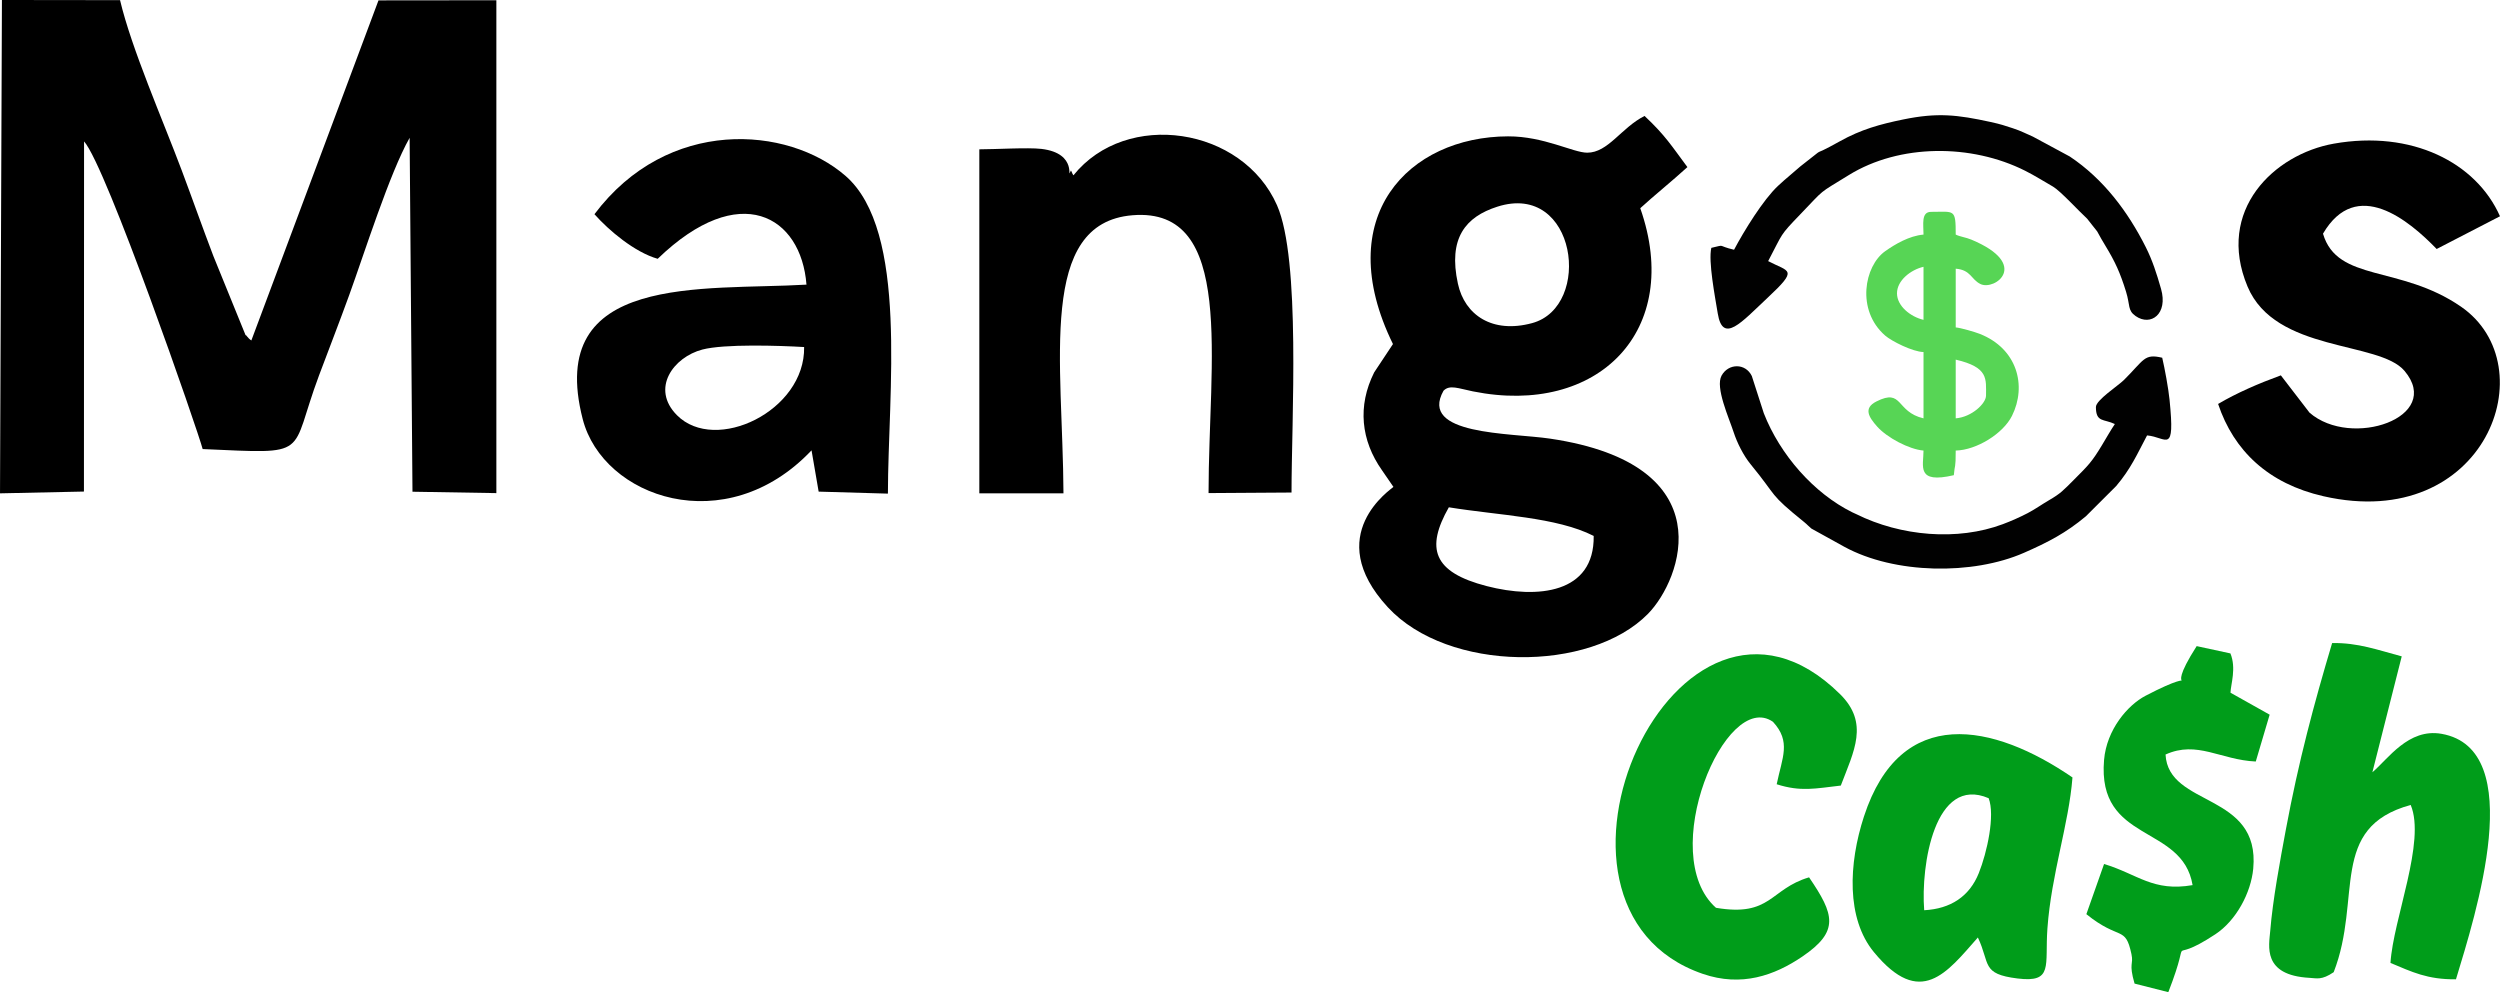 <?xml version="1.0" encoding="UTF-8"?>
<!DOCTYPE svg PUBLIC "-//W3C//DTD SVG 1.1//EN" "http://www.w3.org/Graphics/SVG/1.1/DTD/svg11.dtd">
<!-- Creator: CorelDRAW -->
<svg xmlns="http://www.w3.org/2000/svg" xml:space="preserve" width="135.837mm" height="53.909mm" version="1.1" style="shape-rendering:geometricPrecision; text-rendering:geometricPrecision; image-rendering:optimizeQuality; fill-rule:evenodd; clip-rule:evenodd"
viewBox="0 0 7626.3 3026.64"
 xmlns:xlink="http://www.w3.org/1999/xlink"
 xmlns:xodm="http://www.corel.com/coreldraw/odm/2003">
 <defs>
  <style type="text/css">
   <![CDATA[
    .fil0 {fill:black}
    .fil1 {fill:#009D1A}
    .fil2 {fill:#010101}
    .fil3 {fill:#57D555}
   ]]>
  </style>
 </defs>
 <g id="Capa_x0020_1">
  <path class="fil0" d="M-0 1504.95l256.02 -5.46 0.37 -1068.13c67.73,74.97 349.51,889.24 361.8,938.52 335.85,14.74 262.21,23.34 354.95,-224.57 30.25,-80.87 60.72,-158.68 92.04,-244.98 45.93,-126.53 123.4,-372.61 184.39,-479.9l8.67 1079.6 255.9 4.27 0 -1503.53 -359.57 0.38 -387.82 1037.44c-11.58,-7.12 -16.22,-18.83 -17.52,-15.74l-98.45 -241.96c-34.51,-90.7 -62.48,-170.61 -96.16,-260.38 -57.82,-154.1 -153.77,-372.86 -188.44,-520.06l-360.33 -0.47 -5.84 1504.95z"/>
  <path class="fil0" d="M4600.85 415.93c-303.65,0.75 -542.31,244.51 -351.6,633.64l-57.29 86.43c-51.49,102.78 -40.29,207.69 23.91,298.67l34.83 50.64c-4.9,5.84 -220.74,146.39 -17.05,367.15 183.57,198.94 616.91,200.4 793.83,19.76 102.11,-104.26 234.56,-455.15 -298.99,-534.15 -121.6,-18.01 -401.37,-10.17 -325.07,-146.03 18.55,-19.46 45.64,-7 89.73,1.88 381.59,76.83 641.67,-185.35 510.53,-558.78 39.47,-36.34 98.18,-83.7 143.81,-125.38 -47.93,-64.19 -66.57,-95.83 -130.7,-156.07 -71.27,36 -111.07,112.29 -175.1,112.08 -42.93,-0.13 -132.03,-50.08 -240.83,-49.82zm-33.3 214.6c-96.83,31.07 -150.54,95.81 -120.14,235 21,96.17 105.57,152.84 226.26,120.18 185.83,-50.29 135.82,-432.81 -106.12,-355.18zm294.06 1004.35c-112.8,-57.61 -290.59,-62.58 -441.89,-87.35 -71.03,125.1 -48.81,198 115.73,240.42 154.95,39.95 328.74,22.75 326.16,-153.07z"/>
  <path class="fil0" d="M1813.37 653.45c43.99,49.7 122.68,115.95 192.88,136.03 250.75,-242.33 437.78,-130.39 453.91,78.8 -315.59,18.73 -797.87,-37.36 -682.55,410.45 61.61,239.24 436.14,371.64 698,95.07l21.66 125.92 211.31 6.11c0.01,-304.81 64.08,-801.39 -129.54,-969.52 -175.89,-152.73 -542.42,-180.29 -765.66,117.14zm639.62 405.23c-76.19,-4.51 -243.26,-9.94 -310.37,7.61 -88.18,23.07 -158.58,118.6 -77.62,200.26 117.16,118.18 391.43,-12.58 387.99,-207.87z"/>
  <path class="fil0" d="M3274.54 534.84c-3.77,-3.83 -6.84,-17.15 -8.24,-13.86 -14.47,34.08 25.56,-53.32 -89.72,-66.78 -40.77,-4.77 -141.93,1.34 -189.14,1.34l0 1049.41 256.69 0c-1.77,-400.37 -79.57,-824.63 210.6,-848.33 315.49,-25.76 232,443.32 232,847.55l253.11 -1.68c-0.06,-218.68 28.61,-710.93 -44.27,-876.3 -105.46,-239.31 -459.61,-292.3 -621.02,-91.35z"/>
  <path class="fil0" d="M6957.77 1145.01c-68.92,25.24 -134.45,53.67 -191.36,87.25 47.74,142.88 153.39,243.21 321.32,281.5 493.81,112.61 682.14,-397.26 419.59,-578.28 -185.91,-128.19 -377.05,-73.56 -420.96,-222.62 102.16,-174.41 262.67,-40.34 346.75,46.7l193.18 -99.82c-72.77,-164.33 -269.5,-263.68 -507.01,-221.5 -182.16,32.35 -360.46,203.18 -263.12,435.78 84.68,202.34 401.28,165.13 478.91,257.41 119.38,141.9 -162.54,238.01 -289.76,127.48l-87.56 -113.9z"/>
  <path class="fil1" d="M7119.01 2965.65c87.82,-225.53 -16.99,-441.11 234.89,-510.12 46.89,111.38 -53.48,348.25 -61.66,481.92 65.42,27.32 112.38,50.89 199.75,49.96 59.43,-196.45 222.04,-701.94 -44.08,-748.88 -101.06,-17.83 -163.26,77.24 -210.89,117.31l89.53 -353.56c-73.62,-19.55 -133.5,-42 -212.32,-40.59 -55.68,186.73 -102.23,359.99 -141.25,569.51 -17.57,94.35 -39.95,214.36 -47.57,308.61 -3.64,44.97 -25.25,135.23 119.78,143.16 22.38,1.22 37.03,7.71 73.82,-17.31z"/>
  <path class="fil1" d="M6033.57 2859.84c38.24,80.78 9.58,111.27 121.06,125.08 109.95,13.62 82.95,-38.77 91.06,-152.31 11.86,-166.02 65.59,-319.15 76.47,-461 -241.08,-165.11 -523.89,-225.01 -636.15,119.22 -46.93,143.9 -54.26,311.07 30.42,413.7 142.17,172.29 222.16,63.22 317.14,-44.69zm-163.75 -83.14c80.43,-4.23 137.97,-41.92 166.51,-113.07 25.44,-63.41 50.14,-176.32 30.17,-228.64 -164.8,-70.95 -207.51,205.21 -196.68,341.71z"/>
  <path class="fil1" d="M5518.61 2676.35c-120.02,35.55 -115.26,121.56 -283.97,92.93 -183,-162.71 28.96,-668.42 173.84,-567.38 56.09,60.85 28.24,108.29 11.37,190.48 73.71,23.53 117.75,12.97 195.6,4.01 39.81,-105.11 87.32,-190.47 -2.39,-279 -497.56,-491 -1011.62,650.17 -418.37,853.53 117.36,40.23 217.8,5.48 304.17,-53.42 112.71,-76.87 97.11,-127.87 19.75,-241.16z"/>
  <path class="fil1" d="M6688.56 2700.11c-121.25,20.94 -167.13,-33.41 -270.05,-64.47l-54.01 153.06c102.16,82.37 118.75,32.96 137.57,122.05 7,33.12 -9.13,25.45 9.47,89.77l102.97 26.12c79.99,-205.37 -17.3,-70.38 143.68,-176.76 63.54,-41.99 108.43,-126.4 115.35,-199.89 22.03,-233.93 -259.14,-186.69 -267.53,-348.28 96.66,-43.72 167.69,16.46 275.27,21.34l42.34 -142.89 -119.46 -67.06c0.88,-26.14 18.3,-74.41 -0.2,-119.82l-102.96 -22.27c-117.22,183.04 47.1,45.44 -155.83,151.37 -54.94,28.67 -118.8,103.63 -126.67,195.68 -21.82,255.17 238.94,194.95 270.06,382.04z"/>
  <path class="fil2" d="M6393.62 1241.52c0,47.83 23.92,35.76 57.79,52.01 -13.88,20.73 -25.79,42.08 -39.4,64.63 -30.99,51.29 -41.22,61.14 -85.39,105.32 -32.87,32.86 -40.11,41.55 -76.18,62.53 -22.81,13.26 -41.82,27.25 -64.79,39.23 -23.71,12.36 -50.61,24.28 -76.01,33.8 -138,51.73 -311.13,37.04 -447.31,-30.76 -5.61,-2.8 -6.29,-2.71 -11.88,-5.46 -117.26,-57.92 -220.38,-175.5 -269.92,-302.21l-36.61 -113.65c-19.3,-39.77 -71.45,-38.97 -92.25,-1.07 -19.76,35.99 22.38,128.2 36.71,172.2 10.79,33.12 30.35,71.84 52.01,98.25 85.53,104.24 52.04,86.25 164.05,176.92 9.08,7.35 12.33,11.91 21.29,19.17l100.46 55.58c153.49,83.78 391.75,86.82 547.73,18.43 73.92,-32.4 127.88,-60.37 189.05,-111.47l92.55 -92.39c44.52,-52.6 63.16,-95.79 94.15,-154.35 59.91,4.99 85.74,61.83 68.56,-109.02 -3.41,-33.97 -14.47,-94.17 -22.33,-127.93 -55.77,-13.35 -55.04,6.78 -116.92,68.02 -17.63,17.45 -85.35,61.33 -85.35,82.24z"/>
  <path class="fil2" d="M5289.81 761.86c-53.64,-12.5 -23.01,-16.57 -69.35,-5.78 -9.61,41.26 11.03,147.65 19.58,200.03 15.42,94.48 72.71,26.52 151.04,-46.74 96.77,-90.49 66.99,-78.84 2.75,-112.83 46.7,-88.26 33.28,-75.47 98.97,-143.74 76.48,-79.49 50.67,-59.26 147.09,-118.75 154.78,-95.51 373.79,-95.84 538.05,-13.06 30.52,15.38 54.41,30.89 84.71,48.21 22.09,12.63 80.89,76.75 104.27,97.99l30.59 38.76c9.75,17.89 15.62,28.21 25.27,44.08 29.48,48.46 44.69,81.55 62.69,139.58 13.13,42.32 4.33,57.11 29.42,74.61 46.08,32.14 99.37,-6.36 77.4,-83.03 -13.47,-47.03 -26.25,-86.9 -46.45,-127.08 -54.61,-108.64 -129.15,-208.1 -231.9,-276.66l-112.66 -60.72c-24.21,-10.34 -34.11,-16.57 -61.17,-25.51 -23.87,-7.89 -37.16,-12.42 -67.64,-19.06 -101.81,-22.17 -161.86,-29.27 -266.93,-7.65 -70.12,14.43 -127.96,30.11 -193.38,66.69 -104.95,58.68 -24.4,2.49 -120.1,76.39l-49.75 42.72c-7.76,7.17 -10.67,9.48 -18.18,16.48 -45.57,42.49 -104.15,137.99 -134.35,195.07z"/>
  <path class="fil3" d="M5965.97 1276.2l0 -179.15c100.92,23.51 92.46,58.66 92.46,109.81 0,23.63 -42.98,65.23 -92.46,69.35zm-179.15 -381.42c0,-39.01 41.65,-71.76 80.91,-80.91l0 161.82c-39.26,-9.15 -80.91,-41.9 -80.91,-80.91zm80.91 -179.15c-43.49,3.62 -87.35,29.73 -116.92,50.67 -63.5,44.95 -89.01,179.62 -0.26,257.23 19.69,17.22 84.14,49.67 117.19,50.41l0 202.27c-85.12,-19.82 -62.42,-92.8 -143.89,-51.42 -40.15,20.39 -23.45,47.5 2.85,76.88 29.7,33.18 96.68,69.1 141.04,72.78 0,47.97 -23.11,102.06 92.46,75.13 2.95,-35.49 5.78,-16.78 5.78,-75.13 63.63,-1.41 144.52,-51.63 171.6,-105.8 45.85,-91.72 16.25,-205.4 -98.67,-250.31 -15.25,-5.96 -57.56,-18.26 -72.93,-19.54l0 -179.15c46.54,3.87 46.41,32.47 75.29,46.76 43.39,21.46 153.86,-59.38 -27.24,-135.27 -17.53,-7.35 -33.64,-8.59 -48.06,-15.51 0,-79.82 -3.41,-69.35 -75.13,-69.35 -30.92,0 -23.11,38.3 -23.11,69.35z"/>
 </g>
</svg>
